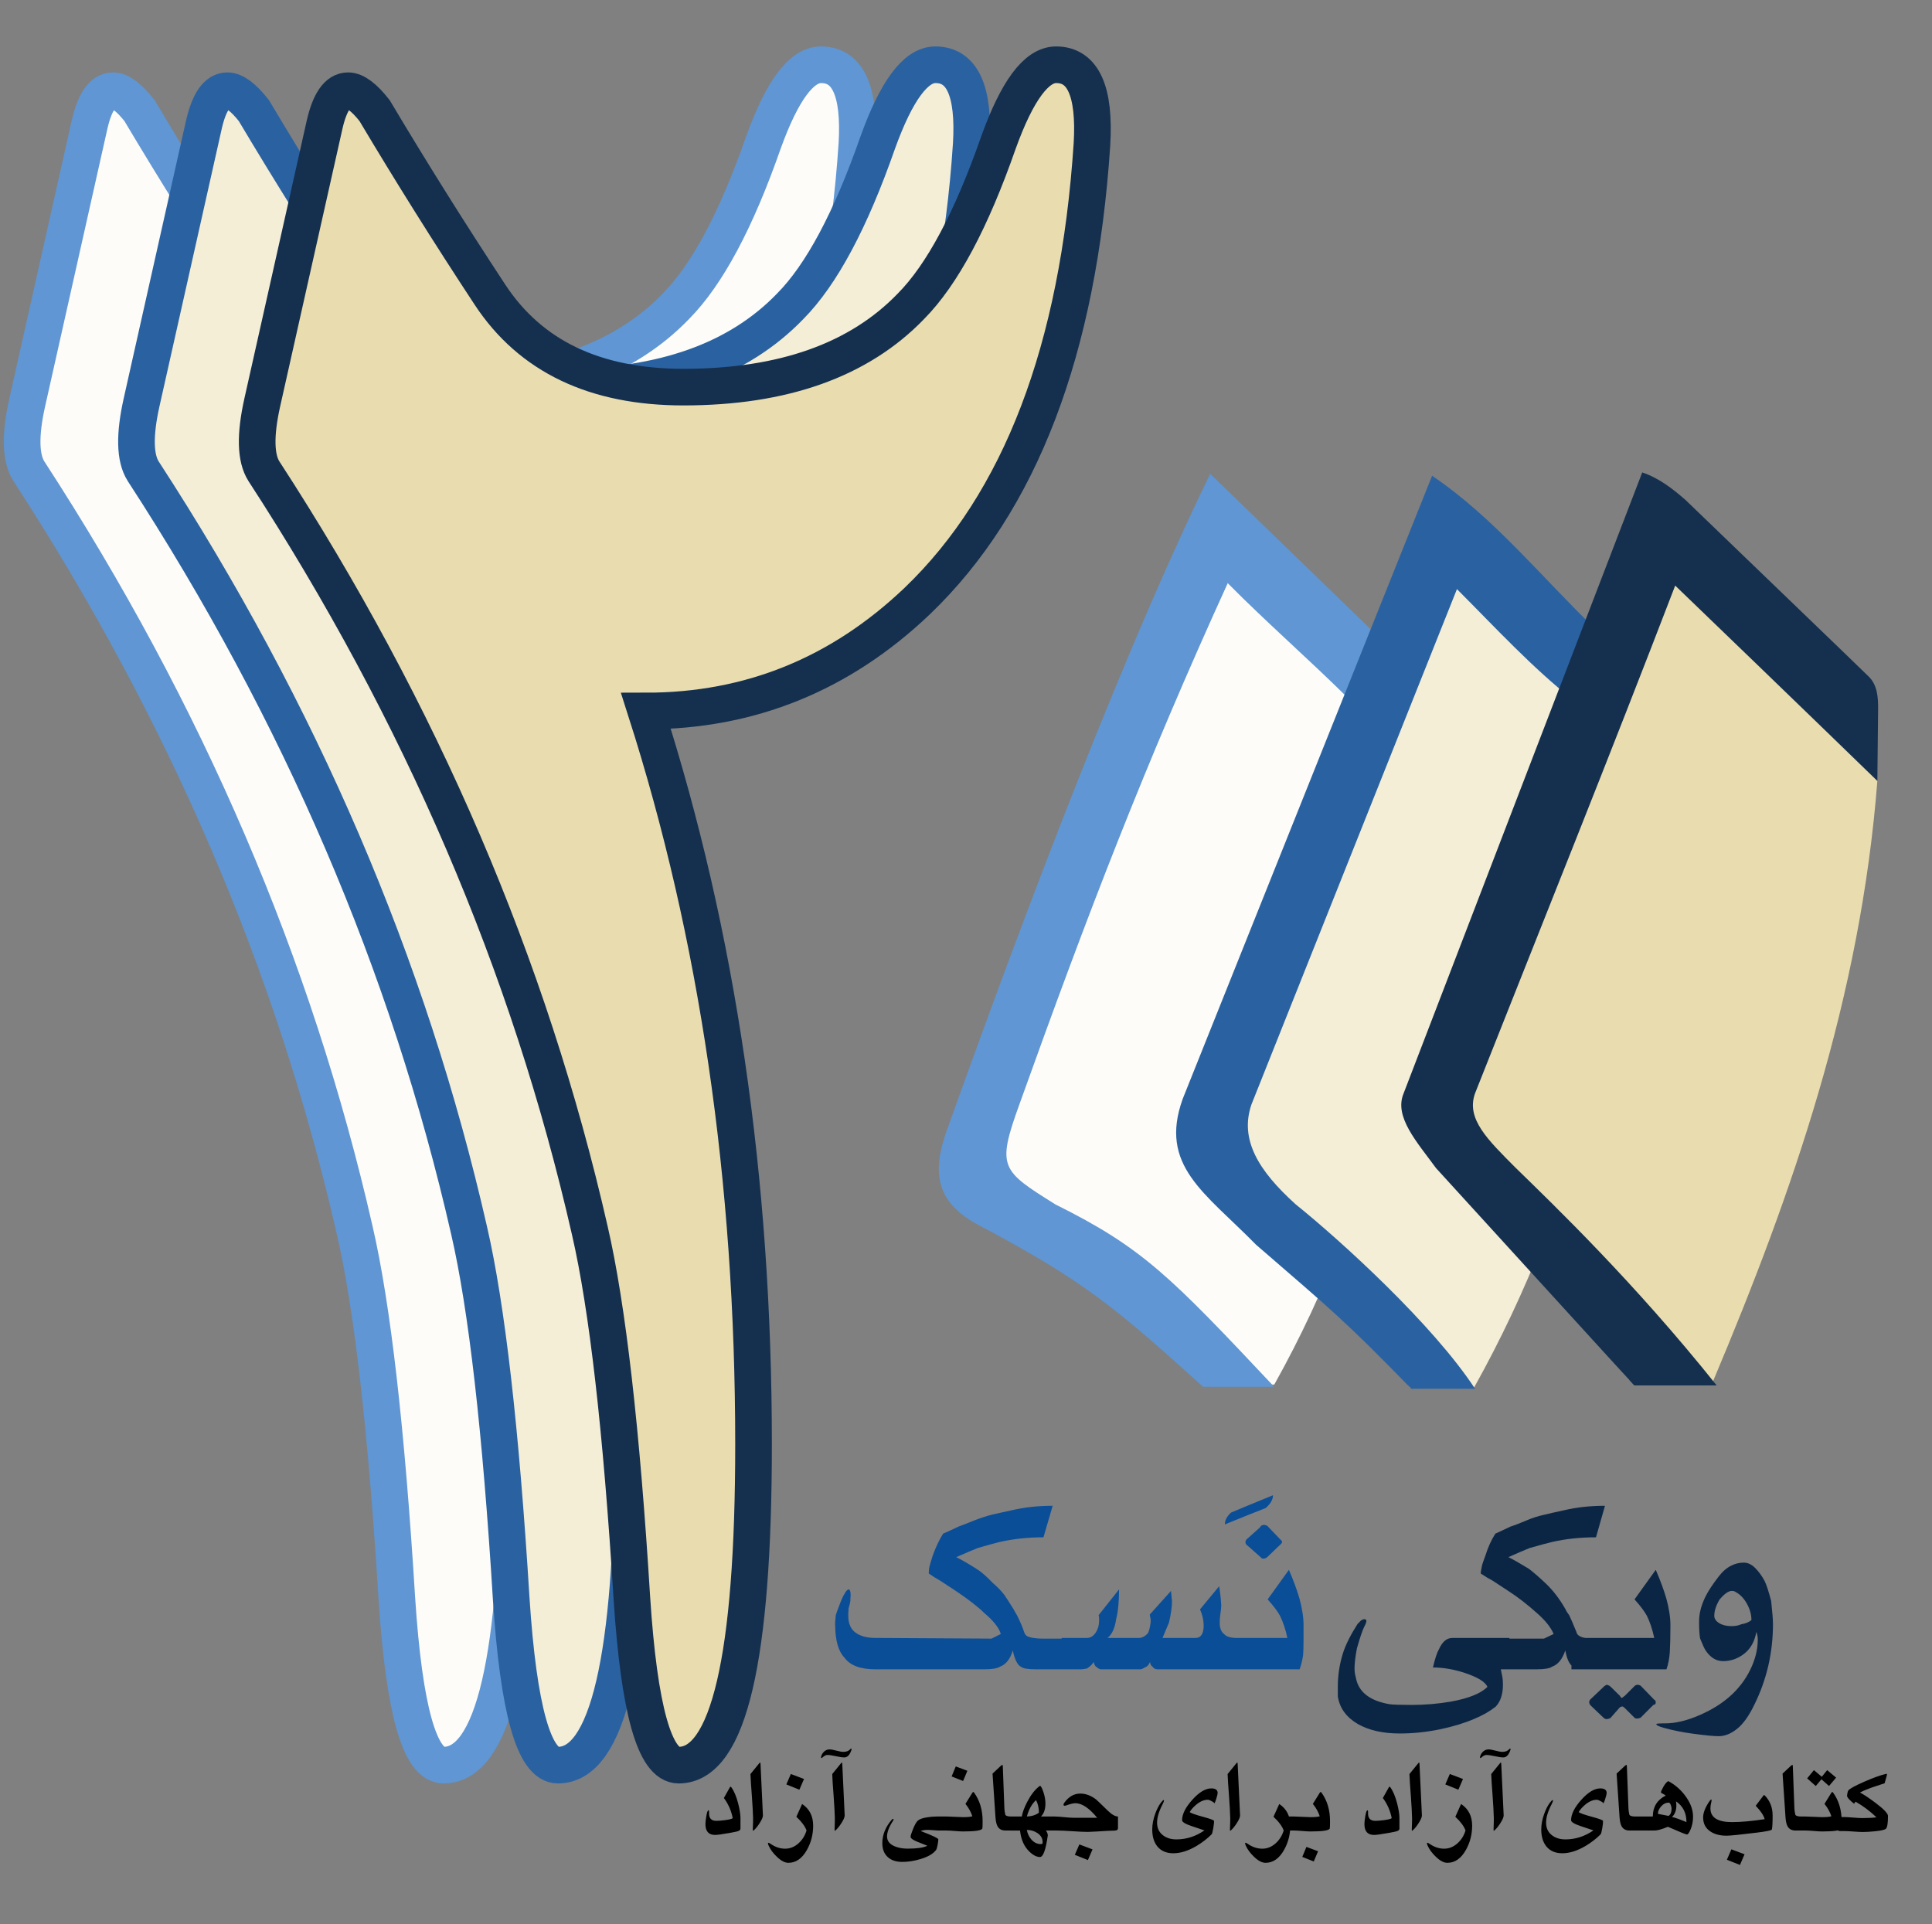 <?xml version="1.0" encoding="utf-8"?>
<!-- Generator: Adobe Illustrator 16.0.0, SVG Export Plug-In . SVG Version: 6.00 Build 0)  -->
<!DOCTYPE svg PUBLIC "-//W3C//DTD SVG 1.1//EN" "http://www.w3.org/Graphics/SVG/1.1/DTD/svg11.dtd">
<svg version="1.1" id="Layer_1" xmlns="http://www.w3.org/2000/svg" xmlns:xlink="http://www.w3.org/1999/xlink" x="0px" y="0px"
	 width="527.296px" height="525.255px" viewBox="0 0 527.296 525.255" enable-background="new 0 0 527.296 525.255"
	 xml:space="preserve">
<rect x="0" y="0" width="527.296" height="525.255" fill="#808080" stroke="none"/>
<g id="g3189" transform="matrix(-1,0,0,1,581.148,99.988)">
	<g id="g3177">
		<path id="path3297" fill="#FDFCF8" d="M189.61,114.334c4.508,56.413,14.352,111.025,43.745,163.609l11.114,0.084l70.312-62.732
			L247.766,45.953l-48.31,46.146L189.61,114.334z"/>
		<path id="path3272" fill="#5F96D3" d="M250.847,29.341c-23.229,22.473-46.191,44.75-46.191,44.75l8.248,16.794
			c11.188-11.091,22.438-20.845,33.163-31.693c22.585,49.585,37.974,89.552,56.903,142.385c6.196,17.164,4.933,17.931-9.88,27.208
			c-23.799,11.834-31.333,19.596-59.699,49.775h19.412c23.713-21.438,32.515-29.004,62.208-44.65
			c10.505-6.064,11.945-13.721,7.636-25.632C308.754,169.661,278.653,86.435,250.847,29.341z"/>
	</g>
	<g id="g3181">
		<path id="path3214" fill="#F4EED7" d="M133.377,114.393c4.509,56.413,16.044,111.746,45.437,164.33l17.375,0.156l52.946-66.403
			L191.532,46.013l-48.31,46.145L133.377,114.393z"/>
		<path id="path3138" fill="#2A62A1" d="M190.292,29.875c-16.993,11.47-30.102,27.977-44.886,42.133l6.063,19.331
			c11.568-9.117,21.637-20.11,32.039-30.519l56.098,140.712c3.234,9.526-1.861,18.003-12.097,27.234
			c-12.259,9.854-37.501,32.826-48.94,50.33h17.409c18.271-18.77,21.57-21.316,42.372-39.33c13.967-14.25,26.584-21.549,20-39.81
			L190.292,29.875z"/>
	</g>
	<g id="g3185">
		<path id="path2238" fill="#E9DDAF" d="M68.766,113.185c4.593,59.198,23.082,112.219,44.821,163.793l22.9-0.281l60.151-68.385
			L126.921,44.805L78.61,90.951L68.766,113.185z"/>
		<path id="path3136" fill="#15304F" d="M132.938,28.967c-4.528,1.52-8.298,4.44-11.826,7.529
			C73.189,82.61,71.26,84.557,71.26,84.557c-2.521,2.343-2.731,5.769-2.695,9.211l0.201,19.417c0,0,22.132-21.516,55.175-53.326
			c17.787,46.34,36.352,92.435,54.629,138.601c2.504,6.975-3.487,12.69-11.081,20.319c-10.486,10.23-32.421,31.289-54.869,59.408
			h22.509l54.094-59.328c5.144-7.074,11.539-13.987,8.839-20.399L132.938,28.967z"/>
	</g>
</g>
<g id="g3272" transform="translate(1.343,0)">
	<path id="path2460" fill="#0A4E98" d="M237.545,455.666c-4.091,0-6.911-1.076-8.445-3.226c-1.613-1.666-2.453-4.576-2.503-8.721
		c-0.054-0.288,0-1.221,0.157-2.806c0.236-0.747,0.511-1.522,0.838-2.345c0.67-1.813,1.167-2.954,1.508-3.411
		c0.38-0.775,0.761-1.207,1.154-1.313c0.38,0,0.564,0.551,0.564,1.653c0,0.157-0.013,0.393-0.065,0.733c0,0.329,0,0.578,0,0.762
		c-0.106,0.614-0.275,1.312-0.499,2.071c0,0.484-0.026,0.905-0.078,1.231v0.775c0,1.966,0.577,3.422,1.73,4.38
		c1.325,1.1,3.213,1.65,5.639,1.65l31.732,0.186l2.531-1.262c-0.485-1.689-1.992-3.605-4.524-5.729
		c-1.665-1.664-4.223-3.644-7.645-5.952c-0.774-0.51-2.216-1.456-4.34-2.847c-1.102-0.614-2.15-1.271-3.161-1.991
		c0-0.774,0.079-1.429,0.223-1.979c0.131-0.551,0.434-1.548,0.892-2.977c0.826-2.283,1.757-4.249,2.806-5.914
		c0.485-0.212,1.193-0.525,2.111-0.943c0.932-0.421,1.653-0.762,2.19-1.024c0.799-0.274,2.203-0.825,4.235-1.653
		c1.757-0.679,3.33-1.193,4.681-1.533c1.26-0.302,3.096-0.707,5.535-1.232c3.435-0.813,7.146-1.219,11.146-1.219l-2.506,8.603
		c-4.143,0-8.129,0.418-11.945,1.271c-0.839,0.196-2.846,0.745-5.993,1.652c-1.286,0.51-3.238,1.335-5.875,2.489
		c1.272,0.617,3.095,1.667,5.456,3.148c1.272,0.772,2.78,2.06,4.497,3.881c1.324,1.128,2.4,2.243,3.226,3.345
		c0.564,0.825,1.391,2.108,2.491,3.88c0.184,0.379,0.485,0.919,0.918,1.613c0.905,1.822,1.546,3.331,1.929,4.538
		c0.157,0.457,0.354,0.798,0.615,1.011c0.25,0.222,0.734,0.404,1.456,0.563c0.21,0.052,0.669,0.116,1.391,0.183
		c0.275,0.053,0.945,0.08,1.993,0.08h7.986v8.378h-10.214c-2.178,0-3.515-0.224-4-0.656c-0.997-0.459-1.77-1.952-2.309-4.499
		c-0.708,2.39-1.873,3.856-3.486,4.422c-0.669,0.484-2.098,0.733-4.302,0.733H237.545L237.545,455.666z M288.409,447.103h6.87
		c0.998,0,1.837-0.523,2.505-1.572c0.565-0.931,0.84-1.941,0.84-3.041v-0.841c0-0.186-0.041-0.446-0.118-0.772l5.573-7.03
		c0,3.331-0.264,6.047-0.799,8.146c-0.343,2.437-1.116,4.129-2.349,5.111h8.563c0.879,0,1.693-0.443,2.467-1.31
		c0.328-0.617,0.588-1.667,0.761-3.148c0-0.614-0.053-0.996-0.146-1.154c-0.026-0.326-0.064-0.59-0.116-0.772l5.794-6.451
		c0.184,2.044,0.277,2.936,0.277,2.649c0,1.664-0.277,3.658-0.815,5.953c-0.327,0.8-0.917,2.201-1.77,4.233h8.957
		c1.509,0,2.268-1.127,2.268-3.383c0-1.442-0.327-2.91-0.997-4.419l5.22-6.308c0.287,1.664,0.471,3.384,0.574,5.155
		c0,0.615-0.089,1.495-0.26,2.647c-0.104,0.667-0.158,1.39-0.158,2.15c0,1.471,0.396,2.492,1.192,3.08
		c0.592,0.711,1.747,1.076,3.452,1.076h2.345v8.563h-5.492c-0.617,0-1.247-0.274-1.903-0.827c-0.656-0.549-0.983-1.086-0.983-1.599
		c-0.512,1.009-1.035,1.599-1.574,1.77c-0.458,0.433-0.878,0.656-1.258,0.656h-12.72c-0.668,0-1.128-0.249-1.39-0.733
		c-0.381-0.174-0.604-0.604-0.683-1.26c-0.342,0.812-0.826,1.31-1.47,1.495c-0.457,0.329-0.852,0.498-1.178,0.498h-10.766
		c-0.329,0-0.773-0.249-1.338-0.733c-0.236-0.119-0.446-0.551-0.656-1.26c-0.287,0.564-0.866,1.154-1.77,1.758
		c-0.76,0.158-1.284,0.235-1.573,0.235h-5.376V447.103L288.409,447.103z M346.091,408.146c0,1.178-0.668,2.346-1.994,3.5
		c-2.306,0.892-6.018,2.387-11.143,4.46c0-1.129,0.563-2.204,1.691-3.228C336.769,411.976,340.585,410.4,346.091,408.146
		L346.091,408.146z M347.626,422.06l-3.108,2.987c-0.21,0.213-0.523,0.343-0.956,0.421c-0.393,0-0.67-0.133-0.854-0.421l-3.38-2.987
		c-0.515-0.343-0.764-0.697-0.764-1.091c0-0.222,0.092-0.471,0.263-0.72l3.738-3.345c0-0.103,0.117-0.274,0.379-0.498
		c0.026,0,0.133-0.025,0.328-0.078c0.182-0.053,0.34-0.105,0.434-0.157c0.051,0.104,0.17,0.157,0.353,0.157
		c0.053,0,0.104,0.025,0.146,0.078c0.104,0,0.183,0,0.235,0l3.686,3.843c0.262,0.196,0.419,0.418,0.458,0.656
		C348.583,421.127,348.269,421.52,347.626,422.06L347.626,422.06z M350.012,447.103c-0.485-2.307-1.154-4.313-1.993-6.03
		c-0.668-1.234-1.795-2.728-3.383-4.499l5.798-8.063c1.232,2.844,2.188,5.454,2.883,7.827c0.733,2.686,1.116,5.125,1.116,7.304
		v3.306c0,2.437-0.041,4.051-0.12,4.835c-0.209,1.393-0.523,2.679-0.956,3.884H327.42v-8.563H350.012L350.012,447.103z"/>
	<path id="path2462" fill="#0B2645" d="M408.273,455.666c0.091,0.38,0.235,1.074,0.419,2.071c0.105,0.512,0.157,1.232,0.157,2.151
		c0,2.608-0.668,4.615-2.006,5.994c-1.588,1.257-3.516,2.358-5.797,3.303c-2.661,1.154-5.769,2.097-9.297,2.844
		c-3.763,0.775-7.448,1.154-11.028,1.154c-4.613,0-8.429-0.853-11.447-2.569c-3.172-1.85-5.007-4.366-5.492-7.578v-2.569
		c0-3.096,0.446-6.11,1.349-9.025c0.709-2.332,2.061-5.045,4.026-8.141c0,0,0.316-0.313,0.92-0.933
		c0.34-0.247,0.642-0.377,0.93-0.377c0.382,0,0.578,0.155,0.578,0.457c0,0.341-0.196,0.866-0.578,1.573
		c-0.513,1.023-1.18,3.004-2.008,5.914c-0.379,1.954-0.587,3.618-0.641,4.997c-0.054,1.047,0.064,2.046,0.34,2.962
		c0.696,3.946,3.775,6.374,9.259,7.305c0.944,0.118,2.95,0.185,5.99,0.185c3.66,0,7.267-0.304,10.793-0.921
		c4.824-0.89,8.104-2.227,9.873-3.996c-0.563-1.379-2.688-2.677-6.371-3.882c-2.952-0.946-5.771-1.417-8.497-1.417
		c0.563-2.439,1.114-4.104,1.651-4.995c0.905-2.048,2.125-3.07,3.659-3.07h15.551v8.563H408.273L408.273,455.666z M418.106,455.666
		h-17.898v-8.378h19.825l2.65-1.262c-0.722-1.768-2.242-3.684-4.577-5.729c-2.635-2.358-5.191-4.339-7.684-5.952
		c-0.786-0.51-2.241-1.456-4.341-2.847c-0.943-0.486-2.045-1.152-3.304-1.991c0-0.263,0.104-0.905,0.315-1.968
		c0.118-0.563,0.459-1.56,0.996-2.988c0.67-2.15,1.559-4.133,2.688-5.914c0.919-0.432,2.333-1.09,4.222-1.968
		c0.918-0.274,2.36-0.825,4.301-1.653c1.523-0.655,3.121-1.165,4.799-1.533c1.183-0.302,2.989-0.707,5.43-1.232
		c3.369-0.813,7.107-1.219,11.171-1.219l-2.451,8.603c-4.235,0-8.222,0.418-11.985,1.271c-1.363,0.326-3.396,0.877-6.109,1.652
		c-1.287,0.51-3.213,1.335-5.809,2.489c1.256,0.617,3.106,1.667,5.533,3.148c1.179,0.88,2.672,2.162,4.496,3.881
		c2.048,1.902,3.908,4.301,5.573,7.225c0.158,0.406,0.486,0.943,0.998,1.613c0.483,1.022,1.141,2.531,1.952,4.538
		c0.078,0.432,0.313,0.775,0.695,1.035c0.38,0.25,0.825,0.431,1.313,0.538c0.222,0.052,0.668,0.116,1.335,0.183
		c0.343,0.053,1.103,0.08,2.311,0.08h7.8v8.378H432.06c-2.033,0-3.373-0.224-4.04-0.656c-0.997-0.614-1.718-2.109-2.15-4.499
		c-0.801,2.39-1.979,3.856-3.579,4.422C421.633,455.417,420.232,455.666,418.106,455.666L418.106,455.666z M450.14,447.103
		c-0.486-2.307-1.153-4.313-1.992-6.03c-0.67-1.234-1.796-2.728-3.385-4.499l5.796-8.063c1.236,2.844,2.191,5.454,2.887,7.827
		c0.732,2.686,1.115,5.125,1.115,7.304c0,3.2-0.066,5.665-0.171,7.384c-0.119,1.703-0.419,3.265-0.905,4.641h-25.938v-8.563H450.14
		L450.14,447.103z M438.194,468.962c-0.104,0.091-0.434,0.196-0.996,0.302c-0.288,0-0.55-0.105-0.813-0.302l-3.424-3.267
		c-0.379-0.312-0.575-0.693-0.575-1.152c0.051-0.211,0.129-0.407,0.236-0.576l3.919-3.724c0.054-0.053,0.237-0.17,0.577-0.354
		c0.104,0,0.237,0.039,0.395,0.104c0.171,0.053,0.288,0.104,0.354,0.131s0.249,0.185,0.55,0.459l2.349,2.31
		c0.051,0.053,0.115,0.157,0.208,0.326c0.093,0.158,0.212,0.25,0.368,0.25l0.771-0.576l2.649-2.649
		c0.25-0.238,0.527-0.354,0.802-0.354c0.511,0,0.916,0.196,1.191,0.578l3.384,3.5c0.275,0.105,0.421,0.354,0.421,0.759
		c0,0.396-0.224,0.604-0.657,0.658l-3.489,3.5l-0.274,0.078c-0.156,0.091-0.392,0.144-0.72,0.144c-0.288,0-0.511-0.063-0.657-0.222
		l-2.581-2.569c-0.329-0.341-0.592-0.512-0.761-0.512c-0.158,0-0.367,0.08-0.655,0.235L438.194,468.962L438.194,468.962z
		 M453.17,470.418c2.78,0,5.887-0.748,9.296-2.229c6.568-2.819,11.197-6.937,13.861-12.368c1.336-2.713,2.018-5.362,2.07-7.957
		c0.054-0.759-0.078-1.573-0.379-2.412c-0.461,2.608-1.562,4.588-3.306,5.953c-1.744,1.349-3.658,2.029-5.756,2.029
		c-1.011,0-1.902-0.26-2.716-0.786c-0.8-0.523-1.533-1.284-2.163-2.279c-0.289-0.445-0.76-1.495-1.429-3.161
		c-0.184-1.221-0.263-2.528-0.263-3.907v-0.812c0-2.048,0.563-4.238,1.691-6.569c0.762-1.562,1.98-3.425,3.646-5.574
		c1.048-1.378,2.205-2.375,3.463-2.989c1.048-0.538,2.189-0.814,3.409-0.814c1.102,0,2.136,0.499,3.12,1.483
		c0.972,0.983,1.811,2.149,2.53,3.473c0.486,0.946,1.09,2.78,1.811,5.496c0.327,3.057,0.497,5.152,0.497,6.307
		c0,7.8-1.69,15.146-5.074,22.003c-1.48,3.079-3.056,5.283-4.72,6.609c-1.667,1.337-3.345,2.005-5.036,2.005
		c-1.336,0-3.619-0.222-6.846-0.654c-2.909-0.382-5.559-0.919-7.945-1.575c-1.482-0.393-2.229-0.747-2.229-1.074
		C450.704,470.481,451.529,470.418,453.17,470.418L453.17,470.418z M472.261,434.5c-0.209-0.155-0.524-0.233-0.97-0.233
		c-0.892,0-2.007,0.8-3.345,2.387c-0.942,1.611-1.415,3.079-1.415,4.419c0,0.759,0.446,1.427,1.325,1.979
		c0.877,0.551,2.018,0.825,3.395,0.825c1.01,0,1.889-0.169,2.662-0.51c1.166-0.196,2.098-0.578,2.755-1.143
		c0-1.495-0.406-2.977-1.247-4.483C474.596,436.246,473.531,435.172,472.261,434.5L472.261,434.5z"/>
</g>
<path id="path2464" d="M202.091,499.181c0,0.299-0.248,0.527-0.74,0.688c-0.298,0.094-0.947,0.235-1.944,0.412
	c-2.188,0.397-3.602,0.594-4.245,0.594c-1.753,0-2.629-0.989-2.629-2.97c0-0.479,0.077-1.168,0.224-2.062
	c0.186-1.125,0.384-1.691,0.593-1.691c0.141,0,0.196,0.203,0.176,0.61c-0.087,1.513,0.577,2.268,1.991,2.268
	c0.563,0,1.312-0.062,2.24-0.179c1.23-0.155,1.97-0.343,2.228-0.551c-0.404-2.048-1.209-3.882-2.421-5.502l1.646-2.938
	c0.112-0.197,0.233-0.201,0.375-0.017c0.77,1.05,1.404,2.559,1.9,4.524c0.404,1.606,0.607,2.89,0.607,3.847V499.181L202.091,499.181
	z M208.222,495.521c0.02,0.466-0.274,1.163-0.877,2.105c-0.511,0.8-1.002,1.42-1.469,1.854c-0.187,0.179-0.309,0.271-0.354,0.271
	h0.015c-0.061,0-0.085-0.158-0.076-0.476c0.061-1.475,0.085-2.467,0.076-2.983c-0.031-1.436-0.143-3.44-0.33-6.023
	c-0.218-2.803-0.344-4.808-0.385-6.013l2.391-2.939c0.107-0.138,0.189-0.206,0.239-0.206c0.066,0,0.106,0.135,0.116,0.414
	L208.222,495.521L208.222,495.521z M219.437,485.602l-1.261,2.924l-3.561-1.44l1.231-2.846L219.437,485.602L219.437,485.602z
	 M221.935,498.351c0,2.387-0.568,4.59-1.708,6.62c-1.317,2.346-3.003,3.516-5.061,3.516c-0.942,0-1.985-0.546-3.131-1.646
	c-1.002-0.951-1.736-1.94-2.213-2.968c-0.146-0.315-0.222-0.548-0.222-0.699c0-0.107,0.04-0.162,0.115-0.162
	c0.132,0,0.335,0.103,0.613,0.3c1.257,0.875,2.578,1.316,3.962,1.316c1.368,0,2.599-0.508,3.698-1.514
	c1.008-0.919,1.722-2.073,2.138-3.456c-0.426-1.171-1.353-2.416-2.781-3.74l1.576-3.488
	C220.93,493.767,221.935,495.742,221.935,498.351L221.935,498.351z M232.379,477.678c-0.445,1.358-1.095,2.037-1.945,2.037
	c-0.527,0-1.296-0.112-2.314-0.336c-1.019-0.22-1.794-0.334-2.315-0.334c-0.406,0-0.872,0.249-1.394,0.741
	c-0.111,0.101-0.202,0.132-0.268,0.091c-0.071-0.053-0.085-0.157-0.044-0.329c0.09-0.428,0.289-0.82,0.591-1.185
	c0.456-0.553,1.029-0.832,1.723-0.832c0.425,0,1.053,0.112,1.88,0.337c0.824,0.222,1.449,0.333,1.875,0.333
	c0.86,0,1.503-0.258,1.928-0.777c0.061-0.065,0.132-0.104,0.208-0.116c0.081,0,0.122,0.055,0.122,0.162
	C232.425,477.522,232.41,477.594,232.379,477.678L232.379,477.678z M230.536,495.521c0.02,0.466-0.273,1.163-0.877,2.105
	c-0.511,0.8-1.002,1.42-1.465,1.854c-0.19,0.179-0.309,0.271-0.358,0.271h0.015c-0.062,0-0.081-0.158-0.071-0.476
	c0.056-1.475,0.081-2.467,0.071-2.983c-0.03-1.436-0.142-3.44-0.329-6.023c-0.219-2.803-0.346-4.808-0.382-6.013l2.387-2.939
	c0.106-0.138,0.186-0.206,0.237-0.206c0.066,0,0.107,0.135,0.117,0.414L230.536,495.521L230.536,495.521z M257.789,499.672h-1.429
	c-0.344,0-0.855-0.027-1.535-0.089c-0.68-0.058-1.189-0.087-1.535-0.087c-0.871,0-1.541,0.101-2.007,0.309
	c3.208,1.231,4.813,1.986,4.813,2.274c0,0.315-0.066,0.812-0.192,1.485c-0.142,0.728-0.274,1.191-0.405,1.377
	c-0.739,1.044-2.153,1.879-4.24,2.512c-1.732,0.521-3.398,0.784-5.004,0.784c-1.653,0-2.965-0.427-3.932-1.289
	c-1.009-0.912-1.515-2.184-1.515-3.813c0-2.256,0.842-4.38,2.523-6.354c0.158-0.188,0.305-0.284,0.43-0.284
	c0.092,0,0.132,0.046,0.132,0.133c0,0.092-0.044,0.213-0.146,0.361c-1.099,1.669-1.646,3.104-1.646,4.305
	c0,1.195,0.684,2.087,2.046,2.67c1.019,0.437,2.219,0.651,3.592,0.651c2.533,0,4.32-0.263,5.36-0.784
	c-0.527-0.208-1.465-0.587-2.823-1.129c-1.165-0.487-1.752-0.926-1.752-1.323c0-0.325,0.224-1.034,0.668-2.122
	c0.486-1.195,0.932-1.971,1.338-2.315c0.445-0.384,1.277-0.679,2.492-0.876c0.922-0.148,1.828-0.224,2.73-0.224h2.037V499.672
	L257.789,499.672z M264.025,483.361l-1.171,2.793l-3.13-1.248l1.129-2.729L264.025,483.361L264.025,483.361z M268.183,497.104
	c0,1.229-0.026,1.902-0.076,2.023c-0.218,0.53-1.961,0.798-5.238,0.798c-0.491,0-1.24-0.041-2.239-0.124
	c-0.998-0.087-1.747-0.13-2.238-0.13h-1.485c-0.592,0-0.891-0.297-0.891-0.89v-2.939h2.284c0.506,0,1.261,0.032,2.269,0.087
	c1.01,0.062,1.769,0.094,2.271,0.094c1.195,0,2.042-0.082,2.537-0.242c-0.374-1.173-1.002-2.303-1.878-3.381l1.894-3.057
	c0.153-0.235,0.299-0.252,0.446-0.044C267.403,491.456,268.183,494.06,268.183,497.104L268.183,497.104z M276.621,499.672h-2.197
	c-0.999,0-1.717-0.373-2.153-1.129c-0.305-0.542-0.496-1.367-0.578-2.477l-0.8-11.931l2.325-2.183
	c0.072-0.06,0.182-0.126,0.329-0.206c0.087,0,0.138,0.126,0.148,0.384l0.431,11.545c0.019,0.466,0.106,1.033,0.254,1.707
	c0.197,0.307,0.713,0.46,1.544,0.46h0.698V499.672L276.621,499.672z M287.615,499.672h-2.169c0.314,0.377,0.492,0.807,0.532,1.292
	c-0.552,3.959-1.266,5.937-2.136,5.937c-0.948,0-1.945-0.523-2.994-1.573c-1.389-1.383-2.205-3.269-2.453-5.655h-2.654
	c-0.228,0-0.436-0.089-0.617-0.272c-0.184-0.183-0.275-0.389-0.275-0.617v-2.939h4.038c0.176-1.129,0.673-2.467,1.484-4.021
	c0.947-1.817,1.995-3.195,3.146-4.124c0.197-0.155,0.318-0.235,0.369-0.235c0.052,0,0.132,0.08,0.239,0.235
	c0.238,0.344,0.482,0.912,0.729,1.708c0.315,1.028,0.473,2,0.473,2.924c0,1.529-0.406,2.704-1.217,3.514h3.506V499.672
	L287.615,499.672z M283.547,494.801c0-1.309-0.265-2.451-0.786-3.428c-1.14,1.027-1.971,2.515-2.497,4.47
	C281.57,495.804,282.665,495.459,283.547,494.801L283.547,494.801z M284.555,502.809c0-1.013-0.486-1.834-1.453-2.467
	c-0.842-0.551-1.793-0.83-2.853-0.83c0.198,1.026,0.618,1.904,1.251,2.629c0.729,0.82,1.581,1.229,2.548,1.229
	c0.238,0,0.384-0.029,0.431-0.093C284.529,503.208,284.555,503.053,284.555,502.809L284.555,502.809z M305.127,499.05
	c0,0.387-0.278,0.6-0.833,0.638c-0.235,0.012-0.92,0.037-2.049,0.076c-0.095,0-1.095,0.062-2.983,0.178
	c-1.135,0.071-1.924,0.107-2.355,0.107c-0.932,0-2.331-0.062-4.205-0.188c-1.87-0.128-3.268-0.189-4.2-0.189h-1.778
	c-0.593,0-0.891-0.297-0.891-0.89v-2.939h1.99c0.572,0,1.429,0.057,2.574,0.174c1.14,0.116,2.001,0.171,2.574,0.171h6.474
	c-2.169-2.649-4.154-3.975-5.954-3.975c-0.546,0-1.377,0.201-2.491,0.607c-0.163,0.055-0.294,0.085-0.405,0.085
	c-0.223,0-0.339-0.089-0.339-0.281c0-0.158,0.081-0.345,0.238-0.564c1.205-1.653,2.654-2.476,4.347-2.476
	c1.474,0,2.917,0.534,4.321,1.616c0.198,0.15,1.251,1.158,3.16,3.026c1.11,1.081,2.043,1.616,2.808,1.616V499.05L305.127,499.05z
	 M298.181,504.82l-1.262,2.914l-3.571-1.431l1.237-2.84L298.181,504.82L298.181,504.82z M332.329,489.421
	c0,0.268-0.126,0.805-0.385,1.616c-0.269,0.86-0.472,1.292-0.608,1.292c0.111,0,0.163-0.022,0.163-0.062
	c0-0.075-0.19-0.238-0.563-0.478c-0.591-0.346-1.023-0.515-1.291-0.515c-1.039,0-2.094,0.443-3.163,1.337
	c-0.779,0.654-1.376,1.326-1.791,2.03c0.374,0.3,1.615,0.736,3.722,1.308c1.932,0.521,2.904,0.892,2.924,1.098
	c0.031,0.315-0.035,0.953-0.192,1.915c-0.168,1.029-0.331,1.619-0.477,1.763c-1.207,1.193-2.552,2.229-4.039,3.12
	c-2.263,1.354-4.401,2.032-6.405,2.032c-1.881,0-3.33-0.621-4.354-1.867c-0.927-1.161-1.393-2.697-1.393-4.615
	c0-1.379,0.273-2.813,0.815-4.308c0.447-1.225,0.952-2.22,1.513-2.967c0.386-0.517,0.65-0.771,0.785-0.771
	c0.063,0,0.093,0.041,0.093,0.131c0,0.187-0.127,0.519-0.369,0.994c-1.008,1.93-1.516,3.611-1.516,5.045
	c0,1.468,0.527,2.61,1.586,3.429c0.973,0.767,2.204,1.144,3.697,1.144c2.718,0,5.269-0.818,7.645-2.46
	c-0.132-0.05-1.276-0.43-3.429-1.146c-1.783-0.592-2.676-1.138-2.676-1.63c0-1.632,0.922-3.481,2.761-5.539
	c1.869-2.094,3.606-3.146,5.211-3.146C331.75,488.173,332.329,488.592,332.329,489.421L332.329,489.421z M338.448,495.521
	c0.021,0.466-0.273,1.163-0.877,2.105c-0.514,0.8-1.003,1.42-1.468,1.854c-0.188,0.179-0.31,0.271-0.355,0.271h0.015
	c-0.061,0-0.087-0.158-0.075-0.476c0.06-1.475,0.085-2.467,0.075-2.983c-0.031-1.436-0.141-3.44-0.33-6.023
	c-0.218-2.803-0.344-4.808-0.384-6.013l2.391-2.939c0.105-0.138,0.187-0.206,0.238-0.206c0.065,0,0.107,0.135,0.116,0.414
	L338.448,495.521L338.448,495.521z M352.159,498.351c0,2.387-0.566,4.59-1.705,6.62c-1.319,2.346-3.005,3.516-5.061,3.516
	c-0.942,0-1.986-0.546-3.13-1.646c-1.005-0.951-1.739-1.94-2.217-2.968c-0.146-0.315-0.222-0.548-0.222-0.699
	c0-0.107,0.041-0.162,0.116-0.162c0.133,0,0.335,0.103,0.613,0.3c1.257,0.875,2.579,1.316,3.963,1.316
	c1.367,0,2.598-0.508,3.697-1.514c1.008-0.919,1.723-2.073,2.137-3.456c-0.423-1.171-1.353-2.416-2.779-3.744l1.575-3.484
	C351.159,493.767,352.159,495.737,352.159,498.351L352.159,498.351z M363.002,497.104c0,1.226-0.026,1.902-0.077,2.023
	c-0.217,0.53-1.961,0.798-5.24,0.798c-0.49,0-1.239-0.041-2.236-0.124c-0.998-0.087-1.748-0.13-2.239-0.13h-1.485
	c-0.592,0-0.89-0.297-0.89-0.89v-2.939h2.283c0.508,0,1.261,0.032,2.269,0.087c1.011,0.062,1.769,0.094,2.271,0.094
	c1.195,0,2.04-0.082,2.538-0.242c-0.377-1.173-1.004-2.303-1.88-3.381l1.894-3.057c0.152-0.235,0.3-0.252,0.446-0.044
	C362.222,491.456,363.002,494.06,363.002,497.104L363.002,497.104z M359.738,505.327l-1.175,2.792l-3.136-1.246l1.134-2.732
	L359.738,505.327L359.738,505.327z M381.945,499.181c0,0.299-0.247,0.527-0.738,0.688c-0.3,0.094-0.948,0.235-1.945,0.412
	c-2.188,0.396-3.602,0.594-4.245,0.594c-1.753,0-2.629-0.989-2.629-2.97c0-0.479,0.075-1.168,0.224-2.062
	c0.187-1.125,0.385-1.691,0.592-1.691c0.144,0,0.197,0.203,0.178,0.607c-0.087,1.516,0.577,2.271,1.991,2.271
	c0.561,0,1.312-0.062,2.239-0.179c1.229-0.155,1.969-0.343,2.228-0.551c-0.405-2.048-1.21-3.882-2.422-5.502l1.646-2.938
	c0.112-0.197,0.234-0.201,0.376-0.017c0.77,1.05,1.401,2.559,1.9,4.524c0.403,1.606,0.605,2.89,0.605,3.845V499.181L381.945,499.181
	z M388.076,495.521c0.019,0.466-0.274,1.163-0.878,2.105c-0.511,0.8-1.002,1.42-1.469,1.854c-0.187,0.179-0.308,0.271-0.354,0.271
	h0.017c-0.061,0-0.087-0.158-0.075-0.476c0.059-1.475,0.085-2.467,0.075-2.983c-0.031-1.436-0.144-3.44-0.329-6.023
	c-0.219-2.803-0.345-4.808-0.386-6.013l2.392-2.939c0.107-0.138,0.188-0.206,0.237-0.206c0.066,0,0.106,0.135,0.115,0.414
	L388.076,495.521L388.076,495.521z M399.292,485.602l-1.263,2.924l-3.562-1.44l1.231-2.846L399.292,485.602L399.292,485.602z
	 M401.79,498.351c0,2.387-0.568,4.59-1.708,6.62c-1.317,2.346-3.005,3.516-5.061,3.516c-0.943,0-1.986-0.546-3.131-1.646
	c-1.004-0.951-1.737-1.94-2.214-2.968c-0.147-0.315-0.223-0.548-0.223-0.699c0-0.107,0.04-0.162,0.116-0.162
	c0.131,0,0.334,0.103,0.612,0.3c1.258,0.875,2.579,1.316,3.962,1.316c1.368,0,2.6-0.508,3.697-1.514
	c1.008-0.919,1.723-2.073,2.138-3.456c-0.425-1.171-1.353-2.416-2.779-3.74l1.573-3.488
	C400.786,493.767,401.79,495.742,401.79,498.351L401.79,498.351z M412.232,477.678c-0.444,1.358-1.094,2.037-1.945,2.037
	c-0.526,0-1.295-0.112-2.313-0.336c-1.019-0.22-1.794-0.334-2.316-0.334c-0.402,0-0.871,0.249-1.393,0.741
	c-0.11,0.101-0.202,0.132-0.269,0.091c-0.069-0.053-0.086-0.157-0.045-0.329c0.091-0.428,0.288-0.82,0.594-1.185
	c0.455-0.553,1.026-0.832,1.72-0.832c0.427,0,1.055,0.112,1.881,0.337c0.824,0.222,1.448,0.333,1.874,0.333
	c0.861,0,1.505-0.258,1.929-0.777c0.062-0.065,0.133-0.104,0.209-0.116c0.081,0,0.123,0.055,0.123,0.162
	C412.28,477.522,412.264,477.594,412.232,477.678L412.232,477.678z M410.391,495.521c0.021,0.466-0.274,1.163-0.876,2.105
	c-0.512,0.8-1.004,1.42-1.466,1.854c-0.192,0.179-0.31,0.271-0.358,0.271h0.014c-0.061,0-0.08-0.158-0.071-0.476
	c0.058-1.475,0.083-2.467,0.071-2.986c-0.031-1.433-0.142-3.438-0.328-6.021c-0.217-2.803-0.344-4.808-0.382-6.013l2.387-2.939
	c0.106-0.138,0.188-0.206,0.238-0.206c0.065,0,0.107,0.135,0.116,0.414L410.391,495.521L410.391,495.521z M438.498,489.421
	c0,0.268-0.125,0.805-0.385,1.616c-0.267,0.86-0.471,1.292-0.607,1.292c0.112,0,0.162-0.022,0.162-0.062
	c0-0.075-0.188-0.238-0.563-0.478c-0.591-0.346-1.021-0.515-1.29-0.515c-1.039,0-2.092,0.443-3.162,1.337
	c-0.78,0.654-1.376,1.326-1.792,2.03c0.373,0.3,1.615,0.736,3.724,1.308c1.93,0.521,2.902,0.892,2.922,1.098
	c0.029,0.315-0.035,0.953-0.192,1.915c-0.168,1.029-0.33,1.619-0.477,1.763c-1.204,1.193-2.554,2.229-4.037,3.12
	c-2.264,1.354-4.401,2.032-6.407,2.032c-1.881,0-3.33-0.621-4.352-1.867c-0.929-1.161-1.394-2.697-1.394-4.615
	c0-1.379,0.274-2.813,0.815-4.308c0.445-1.225,0.953-2.22,1.516-2.967c0.383-0.517,0.646-0.771,0.786-0.771
	c0.061,0,0.088,0.041,0.088,0.131c0,0.187-0.125,0.519-0.368,0.994c-1.008,1.93-1.515,3.611-1.515,5.045
	c0,1.468,0.526,2.61,1.586,3.429c0.972,0.767,2.201,1.144,3.696,1.144c2.723,0,5.268-0.818,7.646-2.46
	c-0.133-0.05-1.276-0.43-3.429-1.146c-1.784-0.592-2.675-1.138-2.675-1.63c0-1.632,0.921-3.481,2.761-5.539
	c1.867-2.094,3.605-3.146,5.211-3.146C437.921,488.173,438.498,488.592,438.498,489.421L438.498,489.421z M446.949,499.672h-2.199
	c-0.999,0-1.718-0.373-2.153-1.129c-0.304-0.542-0.496-1.367-0.577-2.477l-0.803-11.931l2.327-2.183
	c0.071-0.06,0.183-0.126,0.33-0.206c0.087,0,0.135,0.126,0.146,0.384l0.432,11.545c0.021,0.466,0.105,1.033,0.252,1.707
	c0.199,0.307,0.715,0.46,1.547,0.46h0.699V499.672L446.949,499.672z M462.079,495.918c0,1.258-0.229,2.416-0.685,3.486
	c-0.385,0.9-0.704,1.354-0.961,1.354c-0.288,0-2.033-0.704-5.223-2.107c-1.637,0.683-2.854,1.021-3.651,1.021h-5.494
	c-0.228,0-0.435-0.089-0.617-0.272c-0.183-0.183-0.272-0.389-0.272-0.617v-2.939h5.922c0-2.622,1.17-4.524,3.516-5.713
	c-0.158-0.146-0.425-0.313-0.801-0.503c-0.334-0.172-0.507-0.288-0.507-0.358c0-0.208,0.212-0.695,0.638-1.468
	c0.497-0.89,0.958-1.432,1.383-1.616c1.991,1.067,3.644,2.558,4.954,4.467C461.481,492.396,462.079,494.146,462.079,495.918
	L462.079,495.918z M460.28,497.372c0-2.492-0.951-4.38-2.861-5.667c0.071,0.354,0.106,0.729,0.106,1.125
	c0,1.357-0.396,2.407-1.191,3.149C457.104,496.129,458.423,496.593,460.28,497.372L460.28,497.372z M456.219,493.737
	c0-0.286-0.065-0.615-0.192-0.979c-0.167-0.466-0.365-0.699-0.594-0.699c-0.795,0-1.494,0.358-2.112,1.083
	c-0.552,0.645-0.831,1.304-0.831,1.978l2.913,0.563C455.945,495.308,456.219,494.658,456.219,493.737L456.219,493.737z
	 M483.797,495.557c0,2.023-0.071,3.302-0.211,3.832c-0.058,0.239-1.4,0.523-4.035,0.848c-4.539,0.561-7.315,0.846-8.325,0.846
	c-1.78,0-3.24-0.375-4.38-1.131c-1.342-0.876-2.017-2.163-2.017-3.853c0-1.182,0.507-2.549,1.516-4.114
	c0.334-0.521,0.567-0.784,0.697-0.784c0.058,0,0.089,0.07,0.089,0.205c0,0.179-0.04,0.421-0.117,0.731
	c-0.128,0.492-0.194,0.985-0.194,1.481c0,2.504,1.966,3.754,5.892,3.754c2.472,0,5.447-0.268,8.917-0.798
	c-0.275-1.028-1.09-2.252-2.448-3.653l2.123-2.82c0.106-0.14,0.234-0.133,0.369,0.014
	C483.087,491.577,483.797,493.393,483.797,495.557L483.797,495.557z M476.137,506.157l-1.262,2.912l-3.562-1.426l1.231-2.844
	L476.137,506.157L476.137,506.157z M492.24,499.672h-2.199c-0.998,0-1.717-0.373-2.153-1.129c-0.303-0.542-0.496-1.367-0.576-2.477
	l-0.8-11.931l2.324-2.183c0.071-0.06,0.182-0.126,0.328-0.206c0.088,0,0.138,0.126,0.147,0.384l0.433,11.545
	c0.02,0.466,0.105,1.033,0.253,1.707c0.197,0.307,0.715,0.46,1.542,0.46h0.701V499.672L492.24,499.672z M501.125,485.235
	l-1.935,2.279l-2.067-1.829l-1.55,1.836l-2.347-2.082l1.84-2.255l2.154,1.813l1.467-1.813L501.125,485.235L501.125,485.235z
	 M502.634,497.104c0,1.229-0.025,1.902-0.077,2.021c-0.217,0.533-1.959,0.801-5.236,0.801c-0.491,0-1.239-0.041-2.238-0.124
	c-0.997-0.087-1.747-0.13-2.24-0.13h-1.484c-0.592,0-0.892-0.297-0.892-0.89v-2.939h2.286c0.507,0,1.262,0.032,2.27,0.087
	c1.008,0.062,1.767,0.094,2.27,0.094c1.195,0,2.041-0.082,2.536-0.242c-0.373-1.173-1.002-2.303-1.879-3.381l1.896-3.057
	c0.152-0.235,0.298-0.252,0.445-0.044C501.853,491.456,502.634,494.06,502.634,497.104L502.634,497.104z M515.283,495.696
	c0,1.966-0.188,3.13-0.562,3.484c-0.311,0.299-1.314,0.534-3.014,0.699c-1.276,0.128-2.372,0.194-3.283,0.194
	c-0.572,0-1.424-0.041-2.559-0.128c-1.136-0.085-1.984-0.128-2.559-0.128h-1.085c-0.592,0-0.889-0.298-0.889-0.89v-2.938h1.867
	c0.562,0,1.413,0.046,2.554,0.142c1.14,0.097,1.991,0.142,2.553,0.142c1.556,0,2.832-0.07,3.829-0.208
	c-1.661-1.611-3.561-3.04-5.697-4.276l-0.415,0.568c-1.061-0.843-1.688-1.499-1.886-1.977c-0.021-0.039-0.029-0.101-0.029-0.19
	c0-0.148,0.029-0.361,0.084-0.638c0.083-0.428,0.167-0.694,0.254-0.802c0.427-0.526,1.896-1.333,4.409-2.422
	c2.405-1.049,4.314-1.741,5.728-2.075c0.248-0.062,0.385-0.071,0.416-0.032c0.069,0.071-0.144,0.924-0.637,2.554
	c-1.77,0.571-2.909,0.948-3.416,1.129c-1.283,0.453-2.385,0.917-3.308,1.395c1.069,0.551,2.511,1.519,4.336,2.893
	C514.181,493.863,515.283,495.033,515.283,495.696L515.283,495.696z"/>
<g>
	<path fill="#FDFCF8" stroke="#5F96D3" stroke-width="10" stroke-miterlimit="10" d="M233.872,39.36
		c-3.691,56.161-19.58,97.727-47.672,124.69c-21.003,20.017-45.69,30.026-74.063,30.026c19.58,61.166,29.37,127.889,29.37,200.171
		c0,58.384-6.811,87.575-20.431,87.575c-6.531,0-10.788-15.149-12.769-45.455c-2.84-46.146-6.671-79.652-11.493-100.503
		c-16.46-72.282-46.116-141.371-88.96-207.261c-2.274-3.61-2.414-9.865-0.425-18.766l17.026-75.898
		c1.417-6.112,3.545-9.174,6.385-9.174c1.982,0,4.396,1.812,7.236,5.421c9.93,16.681,20.431,33.433,31.498,50.251
		c11.066,16.825,28.658,25.23,52.78,25.23c27.242,0,47.952-7.363,62.145-22.102c8.513-8.614,16.454-23.49,23.836-44.622
		c5.108-14.179,10.355-21.268,15.749-21.268C231.458,17.675,234.724,24.908,233.872,39.36z"/>
</g>
<g>
	<path fill="#F4EED7" stroke="#2A62A1" stroke-width="10" stroke-miterlimit="10" d="M265.083,39.36
		c-3.691,56.161-19.58,97.727-47.672,124.69c-21.003,20.017-45.69,30.026-74.063,30.026c19.58,61.166,29.37,127.889,29.37,200.171
		c0,58.384-6.811,87.575-20.431,87.575c-6.531,0-10.788-15.149-12.769-45.455c-2.84-46.146-6.671-79.652-11.493-100.503
		c-16.46-72.282-46.116-141.371-88.96-207.261c-2.274-3.61-2.414-9.865-0.425-18.766l17.026-75.898
		c1.417-6.112,3.545-9.174,6.385-9.174c1.982,0,4.396,1.812,7.236,5.421c9.93,16.681,20.431,33.433,31.498,50.251
		c11.066,16.825,28.658,25.23,52.78,25.23c27.242,0,47.952-7.363,62.145-22.102c8.513-8.614,16.454-23.49,23.836-44.622
		c5.108-14.179,10.355-21.268,15.749-21.268C262.669,17.675,265.935,24.908,265.083,39.36z"/>
</g>
<g>
	<path fill="#E9DDAF" stroke="#15304F" stroke-width="10" stroke-miterlimit="10" d="M298.027,39.36
		c-3.691,56.161-19.58,97.727-47.672,124.69c-21.003,20.017-45.69,30.026-74.063,30.026c19.58,61.166,29.37,127.889,29.37,200.171
		c0,58.384-6.811,87.575-20.431,87.575c-6.531,0-10.788-15.149-12.769-45.455c-2.84-46.146-6.671-79.652-11.493-100.503
		c-16.46-72.282-46.116-141.371-88.96-207.261c-2.274-3.61-2.414-9.865-0.425-18.766l17.026-75.898
		c1.417-6.112,3.545-9.174,6.385-9.174c1.982,0,4.396,1.812,7.236,5.421c9.93,16.681,20.431,33.433,31.498,50.251
		c11.066,16.825,28.658,25.23,52.78,25.23c27.242,0,47.952-7.363,62.145-22.102c8.513-8.614,16.454-23.49,23.836-44.622
		c5.108-14.179,10.355-21.268,15.749-21.268C295.613,17.675,298.878,24.908,298.027,39.36z"/>
</g>
</svg>
